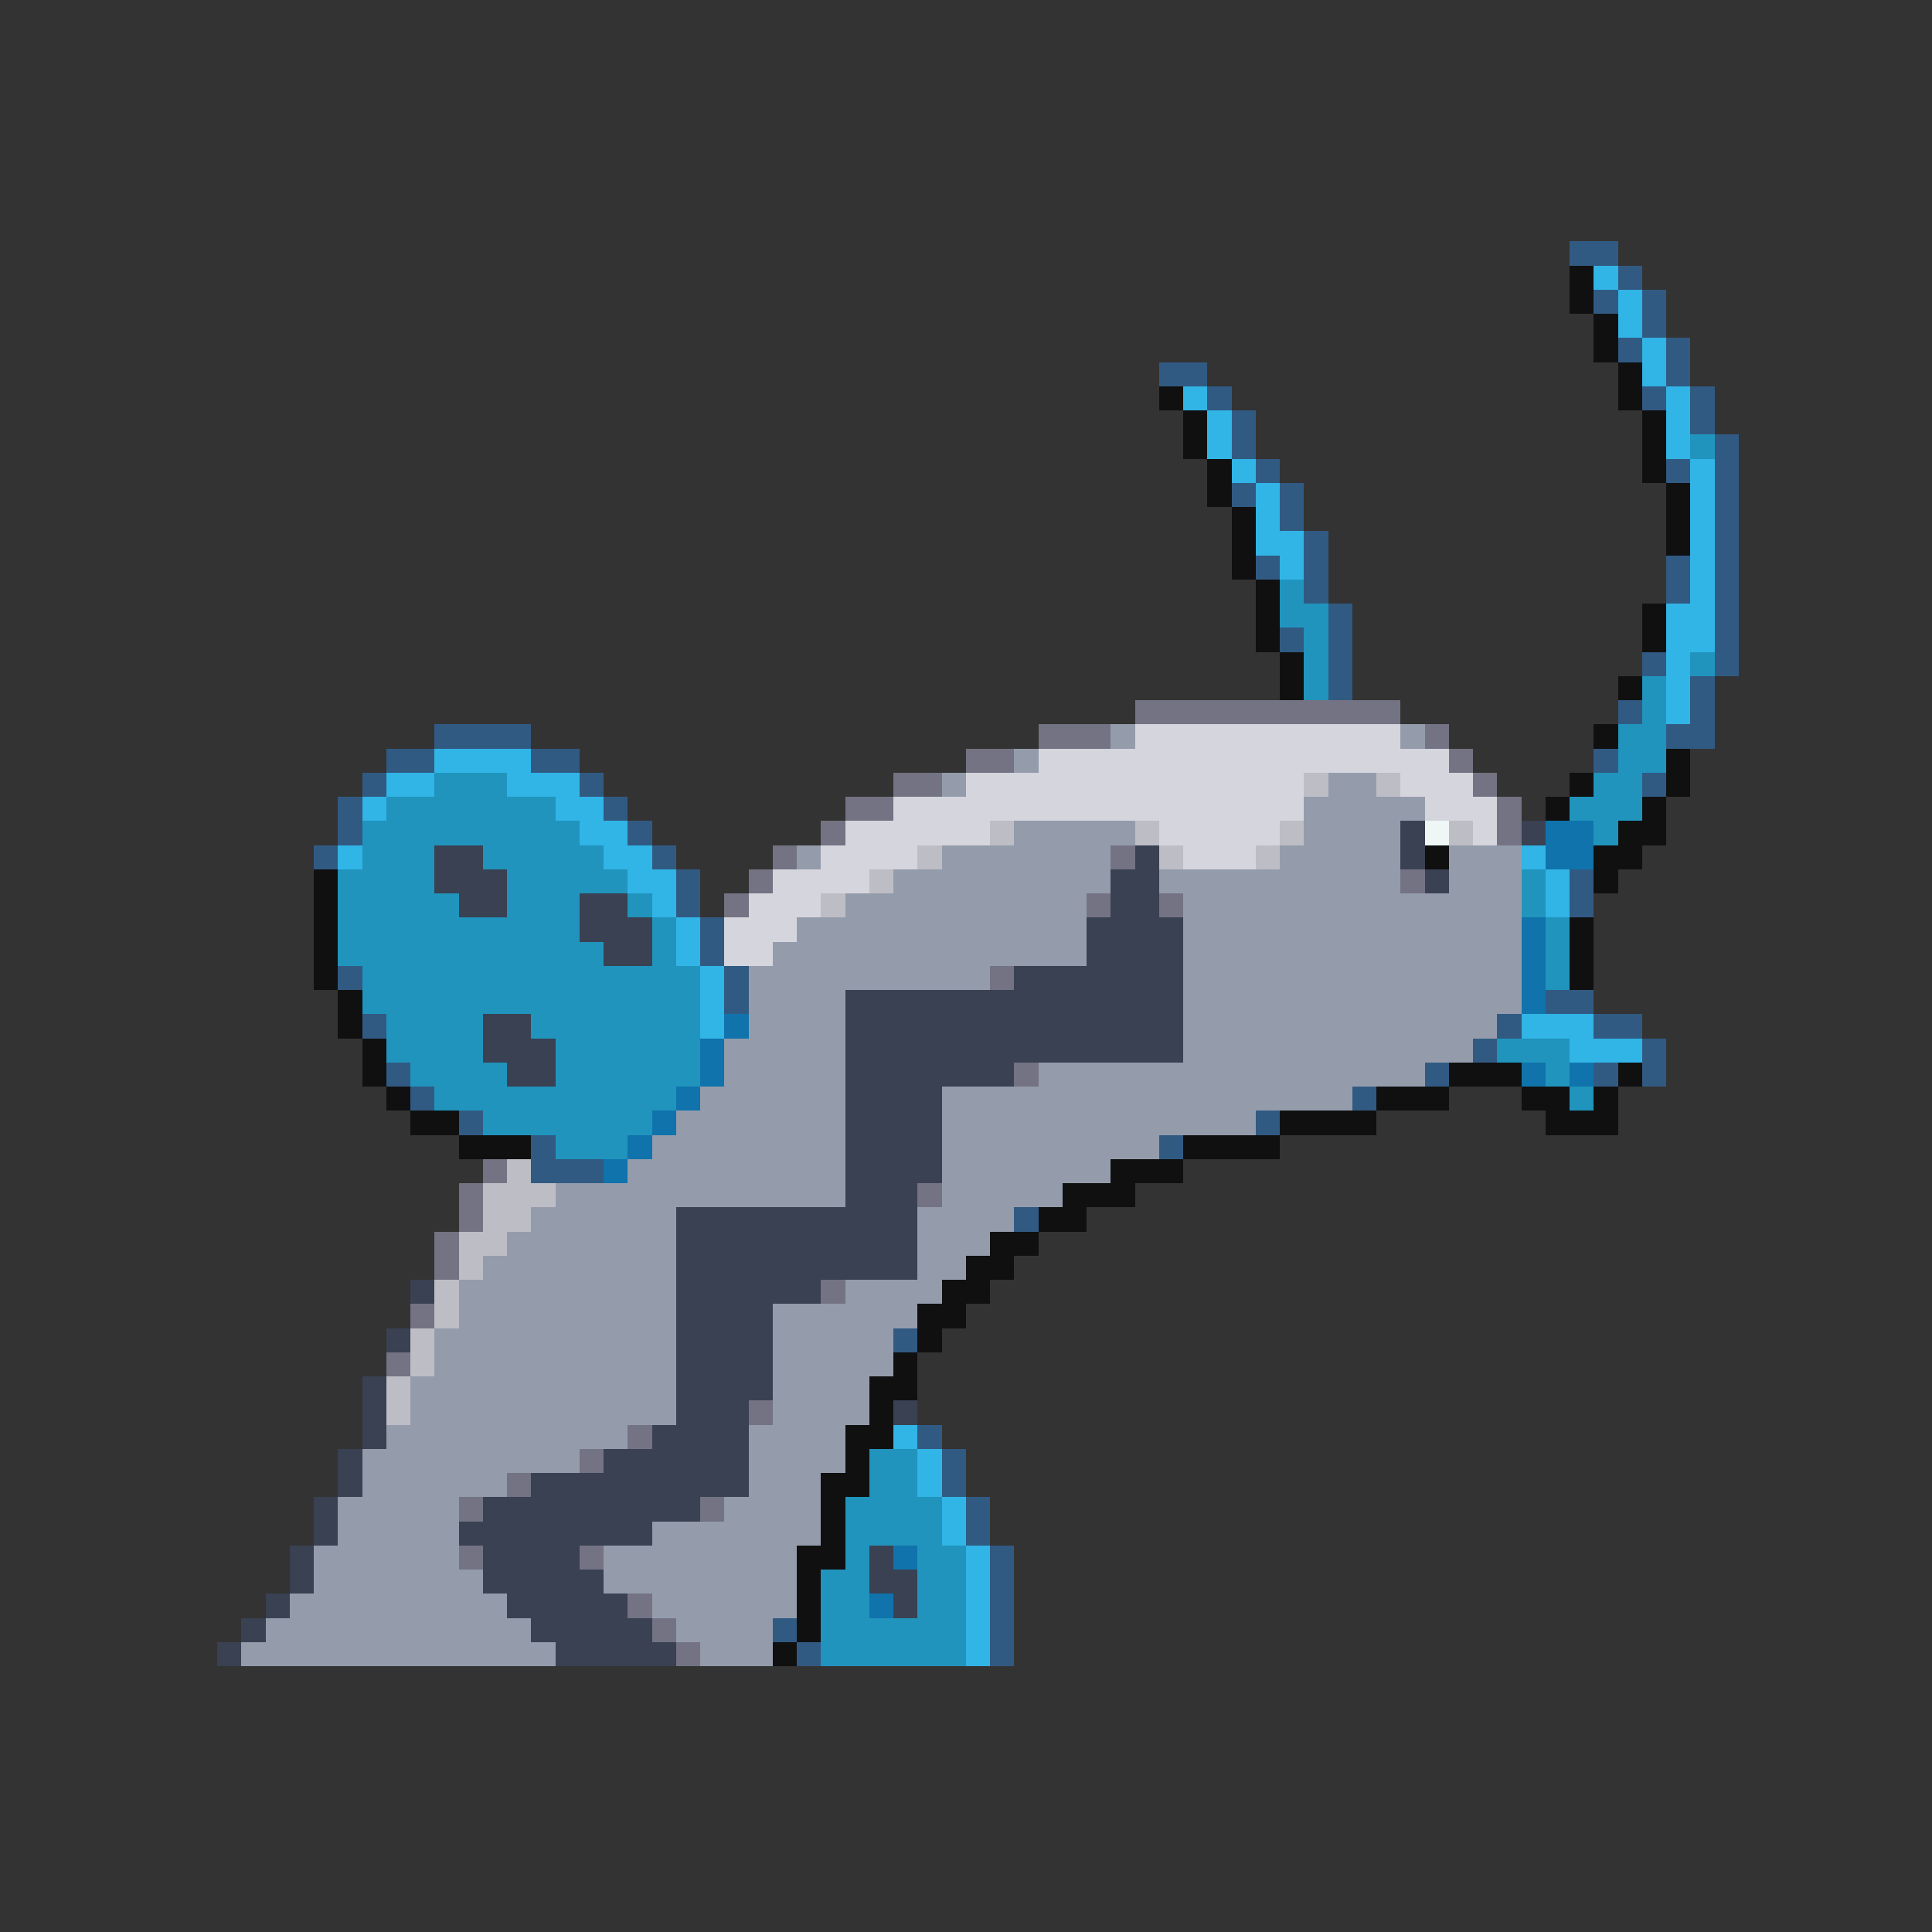 <svg xmlns="http://www.w3.org/2000/svg" viewBox="0 -0.5 80 80" shape-rendering="crispEdges">
<rect x="0" y="-0.5" width="80" height="80" fill="#333333" stroke="none"/>
<path stroke="#315a83" d="M65 10h2M67 11h1M66 12h1M68 12h1M68 13h1M67 14h1M69 14h1M48 15h2M69 15h1M50 16h1M68 16h1M70 16h1M51 17h1M70 17h1M51 18h1M71 18h1M52 19h1M69 19h1M71 19h1M51 20h1M53 20h1M71 20h1M53 21h1M71 21h1M54 22h1M71 22h1M52 23h1M54 23h1M69 23h1M71 23h1M54 24h1M69 24h1M71 24h1M55 25h1M71 25h1M53 26h1M55 26h1M71 26h1M55 27h1M68 27h1M71 27h1M55 28h1M70 28h1M67 29h1M70 29h1M18 30h4M69 30h2M16 31h2M22 31h2M66 31h1M15 32h1M24 32h1M68 32h1M14 33h1M25 33h1M14 34h1M26 34h1M13 35h1M27 35h1M28 36h1M65 36h1M28 37h1M65 37h1M29 38h1M29 39h1M14 40h1M30 40h1M30 41h1M64 41h2M15 42h1M62 42h1M66 42h2M61 43h1M68 43h1M16 44h1M59 44h1M66 44h1M68 44h1M17 45h1M56 45h1M19 46h1M52 46h1M22 47h1M48 47h1M22 48h3M42 50h1M37 55h1M38 59h1M39 60h1M39 61h1M40 62h1M40 63h1M41 64h1M41 65h1M41 66h1M32 67h1M41 67h1M33 68h1M41 68h1" />
<path stroke="#101010" d="M65 11h1M65 12h1M66 13h1M66 14h1M67 15h1M48 16h1M67 16h1M49 17h1M68 17h1M49 18h1M68 18h1M50 19h1M68 19h1M50 20h1M69 20h1M51 21h1M69 21h1M51 22h1M69 22h1M51 23h1M52 24h1M52 25h1M68 25h1M52 26h1M68 26h1M53 27h1M53 28h1M67 28h1M66 30h1M69 31h1M65 32h1M69 32h1M64 33h1M68 33h1M67 34h2M59 35h1M66 35h2M13 36h1M66 36h1M13 37h1M13 38h1M65 38h1M13 39h1M65 39h1M13 40h1M65 40h1M14 41h1M14 42h1M15 43h1M15 44h1M60 44h3M67 44h1M16 45h1M57 45h3M63 45h2M66 45h1M17 46h2M53 46h4M64 46h3M19 47h3M49 47h4M46 48h3M44 49h3M43 50h2M41 51h2M40 52h2M39 53h2M38 54h2M38 55h1M37 56h1M36 57h2M36 58h1M35 59h2M35 60h1M34 61h2M34 62h1M34 63h1M33 64h2M33 65h1M33 66h1M33 67h1M32 68h1" />
<path stroke="#31b4e6" d="M66 11h1M67 12h1M67 13h1M68 14h1M68 15h1M49 16h1M69 16h1M50 17h1M69 17h1M50 18h1M69 18h1M51 19h1M70 19h1M52 20h1M70 20h1M52 21h1M70 21h1M52 22h2M70 22h1M53 23h1M70 23h1M70 24h1M69 25h2M69 26h2M69 27h1M69 28h1M69 29h1M18 31h4M16 32h2M21 32h3M15 33h1M23 33h2M24 34h2M14 35h1M25 35h2M63 35h1M26 36h2M64 36h1M27 37h1M64 37h1M28 38h1M28 39h1M29 40h1M29 41h1M29 42h1M63 42h3M65 43h3M37 59h1M38 60h1M38 61h1M39 62h1M39 63h1M40 64h1M40 65h1M40 66h1M40 67h1M40 68h1" />
<path stroke="#2094bd" d="M70 18h1M53 24h1M53 25h2M54 26h1M54 27h1M70 27h1M54 28h1M68 28h1M68 29h1M67 30h2M67 31h2M18 32h3M66 32h2M16 33h7M65 33h3M15 34h9M66 34h1M15 35h3M20 35h5M14 36h4M21 36h5M63 36h1M14 37h5M21 37h3M26 37h1M63 37h1M14 38h10M27 38h1M64 38h1M14 39h11M27 39h1M64 39h1M15 40h14M64 40h1M15 41h14M16 42h4M22 42h7M16 43h4M23 43h6M62 43h3M17 44h4M23 44h6M64 44h1M18 45h10M65 45h1M20 46h7M23 47h3M36 60h2M36 61h2M35 62h4M35 63h4M35 64h1M38 64h2M34 65h2M38 65h2M34 66h2M38 66h2M34 67h6M34 68h6" />
<path stroke="#737383" d="M47 29h11M43 30h3M59 30h1M40 31h2M60 31h1M37 32h2M61 32h1M35 33h2M62 33h1M34 34h1M62 34h1M32 35h1M46 35h1M31 36h1M58 36h1M30 37h1M45 37h1M48 37h1M41 40h1M42 44h1M20 48h1M19 49h1M38 49h1M19 50h1M18 51h1M18 52h1M34 53h1M17 54h1M16 56h1M31 58h1M26 59h1M24 60h1M21 61h1M19 62h1M29 62h1M19 64h1M24 64h1M26 66h1M27 67h1M28 68h1" />
<path stroke="#949cac" d="M46 30h1M58 30h1M42 31h1M39 32h1M55 32h2M54 33h5M42 34h5M54 34h4M33 35h1M39 35h7M53 35h5M60 35h3M37 36h9M48 36h10M60 36h3M35 37h10M49 37h14M33 38h12M49 38h14M32 39h13M49 39h14M31 40h10M49 40h14M31 41h4M49 41h14M31 42h4M49 42h13M30 43h5M49 43h12M30 44h5M43 44h16M29 45h6M39 45h17M28 46h7M39 46h13M27 47h8M39 47h9M26 48h9M39 48h7M23 49h12M39 49h5M22 50h6M38 50h4M21 51h7M38 51h3M20 52h8M38 52h2M19 53h9M35 53h4M19 54h9M32 54h6M18 55h10M32 55h5M18 56h10M32 56h5M17 57h11M32 57h4M17 58h11M32 58h4M16 59h10M31 59h4M15 60h9M31 60h4M15 61h6M31 61h3M14 62h5M30 62h4M14 63h5M27 63h7M13 64h6M25 64h8M13 65h7M25 65h8M12 66h9M27 66h6M11 67h11M28 67h4M10 68h13M29 68h3" />
<path stroke="#d5d5de" d="M47 30h11M43 31h17M40 32h14M58 32h3M37 33h17M59 33h3M35 34h6M48 34h5M61 34h1M34 35h4M49 35h3M32 36h4M31 37h3M30 38h3M30 39h2" />
<path stroke="#bdbdc5" d="M54 32h1M57 32h1M41 34h1M47 34h1M53 34h1M60 34h1M38 35h1M48 35h1M52 35h1M36 36h1M34 37h1M21 48h1M20 49h3M20 50h2M19 51h2M19 52h1M18 53h1M18 54h1M17 55h1M17 56h1M16 57h1M16 58h1" />
<path stroke="#394152" d="M58 34h1M63 34h1M18 35h2M47 35h1M58 35h1M18 36h3M46 36h2M59 36h1M19 37h2M24 37h2M46 37h2M24 38h3M45 38h4M25 39h2M45 39h4M42 40h7M35 41h14M20 42h2M35 42h14M20 43h3M35 43h14M21 44h2M35 44h7M35 45h4M35 46h4M35 47h4M35 48h4M35 49h3M28 50h10M28 51h10M28 52h10M17 53h1M28 53h6M28 54h4M16 55h1M28 55h4M28 56h4M15 57h1M28 57h4M15 58h1M28 58h3M37 58h1M15 59h1M27 59h4M14 60h1M25 60h6M14 61h1M22 61h9M13 62h1M20 62h9M13 63h1M19 63h8M12 64h1M20 64h4M36 64h1M12 65h1M20 65h5M36 65h2M11 66h1M21 66h5M37 66h1M10 67h1M22 67h5M9 68h1M23 68h5" />
<path stroke="#eef6f6" d="M59 34h1" />
<path stroke="#1073ac" d="M64 34h2M64 35h2M63 38h1M63 39h1M63 40h1M63 41h1M30 42h1M29 43h1M29 44h1M63 44h1M65 44h1M28 45h1M27 46h1M26 47h1M25 48h1M37 64h1M36 66h1" />
</svg>